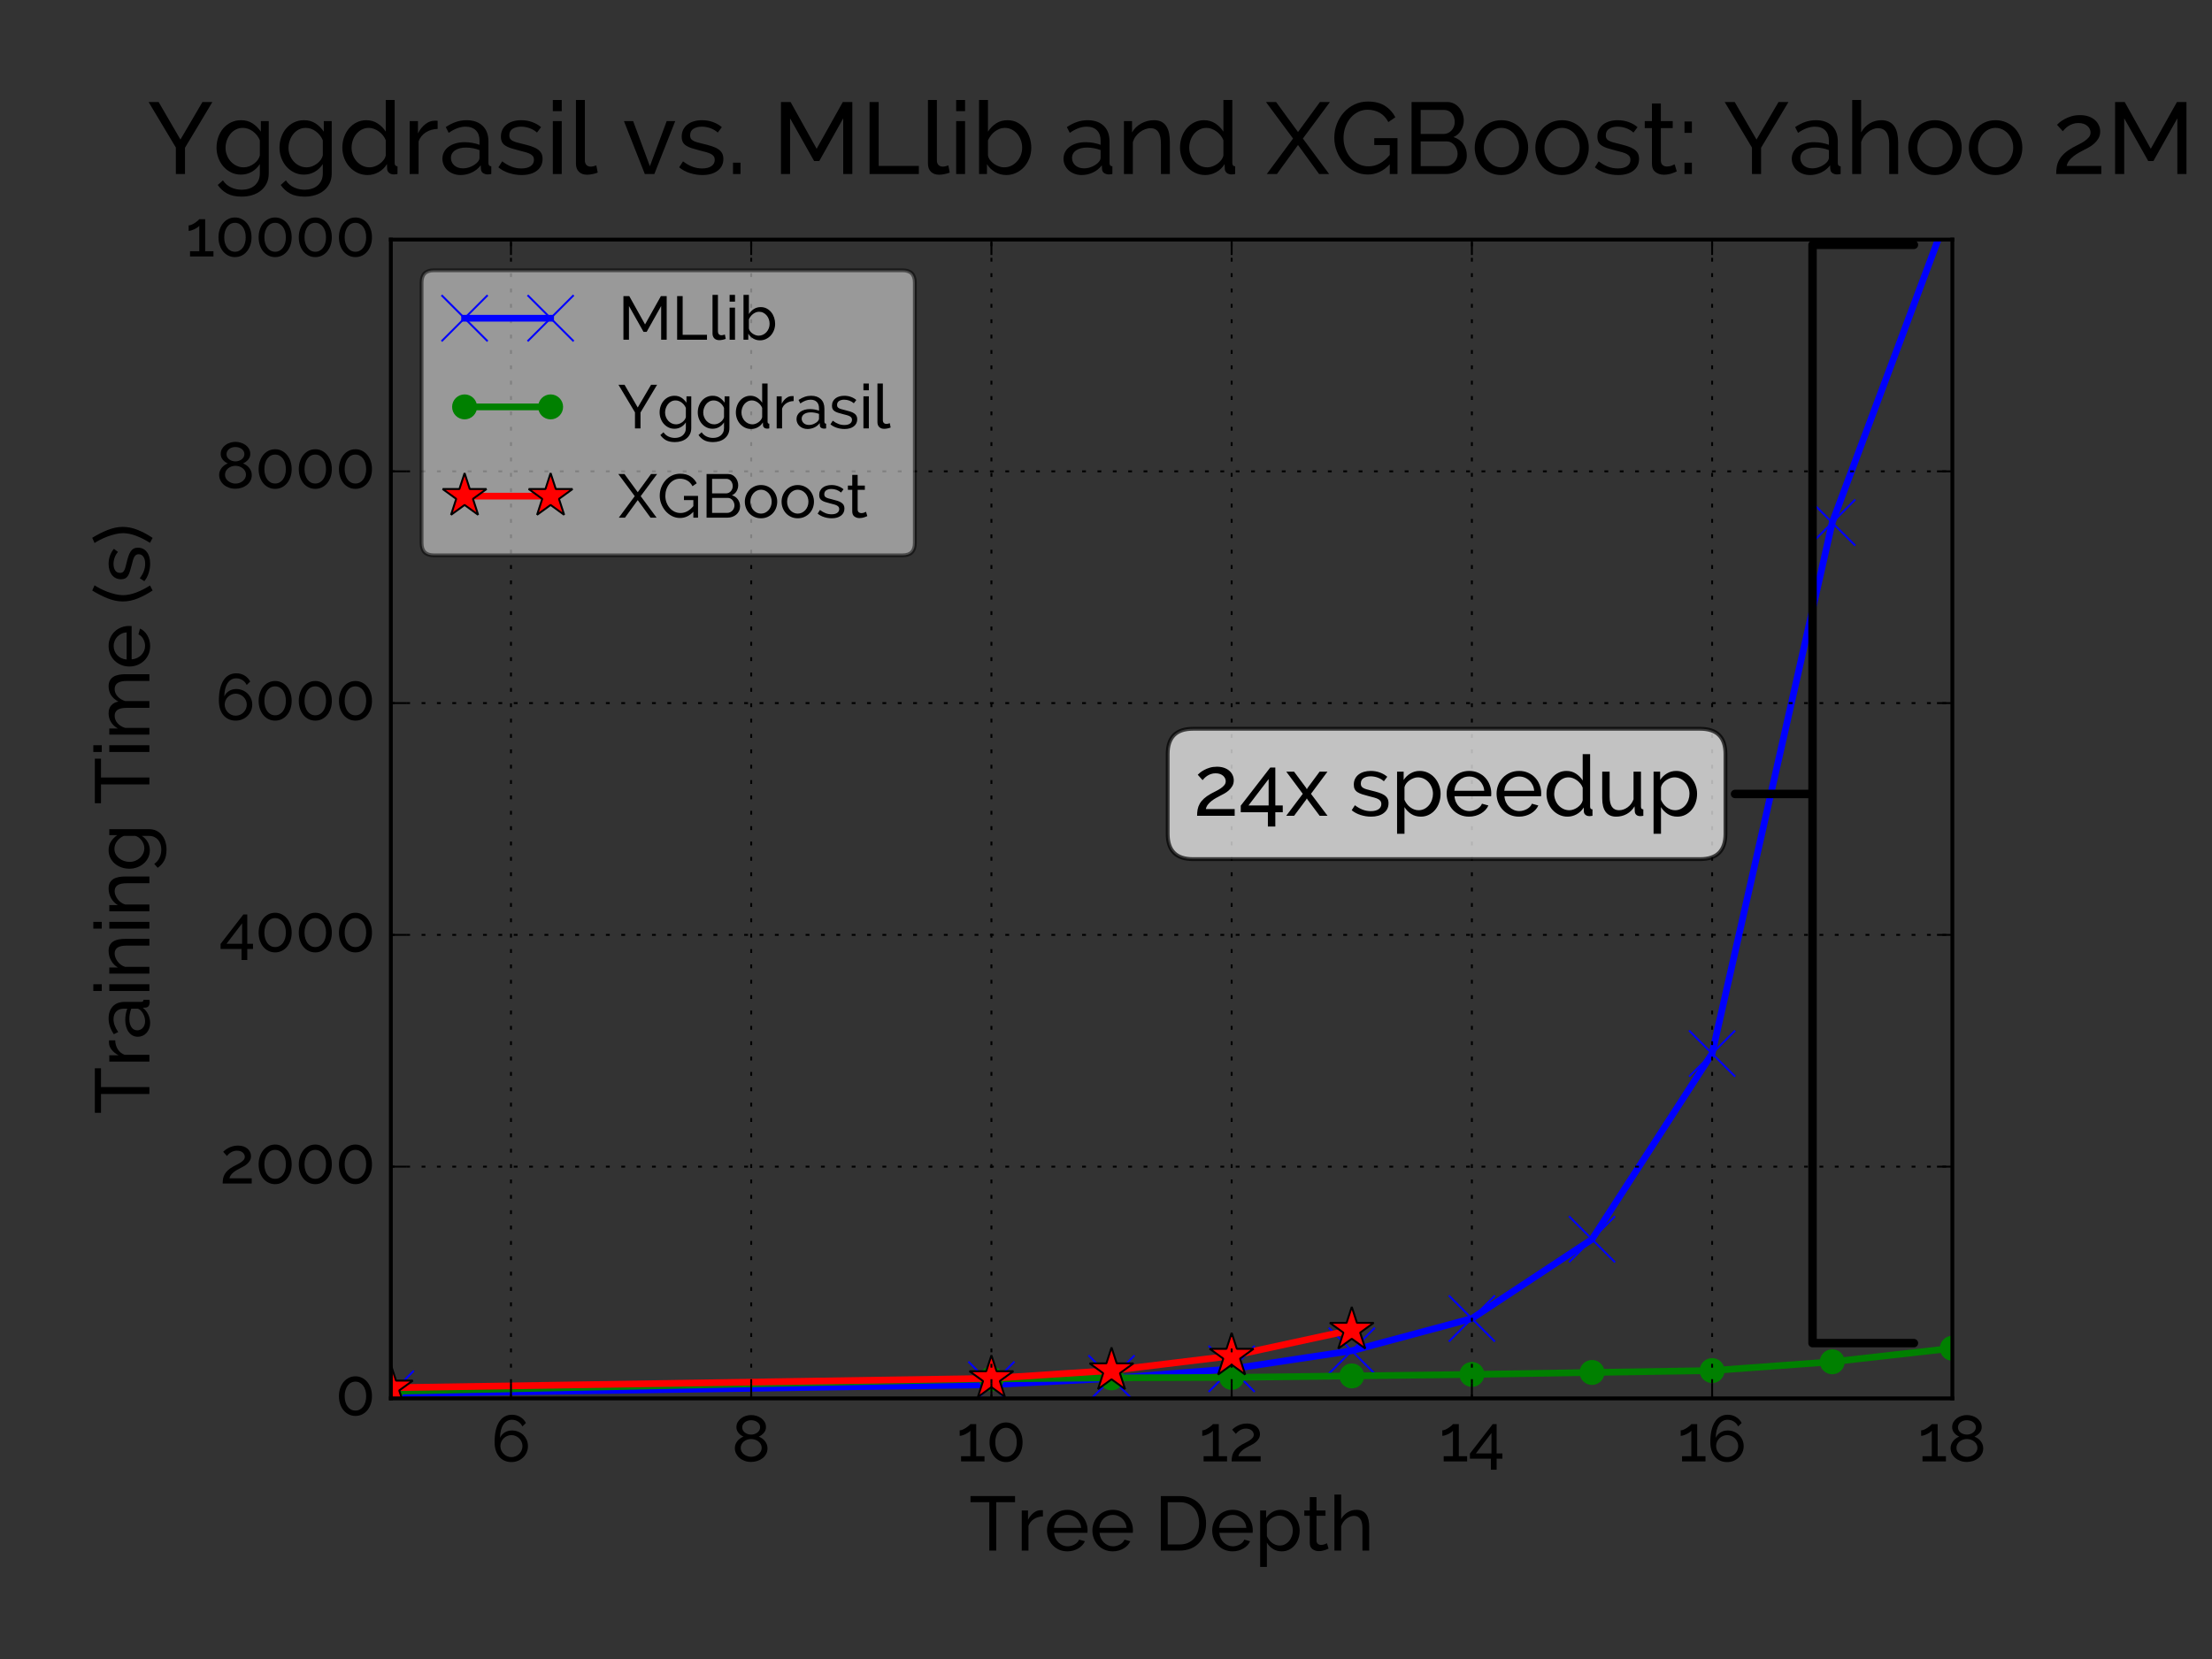 <?xml version="1.0" encoding="utf-8" standalone="no"?>
<!DOCTYPE svg PUBLIC "-//W3C//DTD SVG 1.1//EN"
  "http://www.w3.org/Graphics/SVG/1.1/DTD/svg11.dtd">
<!-- Created with matplotlib (http://matplotlib.org/) -->
<svg height="432pt" version="1.1" viewBox="0 0 576 432" width="576pt" xmlns="http://www.w3.org/2000/svg" xmlns:xlink="http://www.w3.org/1999/xlink">
 <rect x="0" y="0" width="576" height="432" fill="#333333" stroke="none"/>
 <defs>
  <style type="text/css">
*{stroke-linecap:butt;stroke-linejoin:round;stroke-miterlimit:100000;}
  </style>
 </defs>
 <g id="figure_1">
  <g id="patch_1">
   <path d="M 0 432 
L 576 432 
L 576 0 
L 0 0 
L 0 432 
z
" style="fill:none;"/>
  </g>
  <g id="axes_1">
   <g id="patch_2">
    <path d="M 101.779 364.14 
L 508.386 364.14 
L 508.386 62.384 
L 101.779 62.384 
L 101.779 364.14 
z
" style="fill:none;"/>
   </g>
   <g id="line2d_1">
    <path clip-path="url(#p37ffcb2494)" d="M 101.779 362.914 
L 258.166 360.562 
L 289.444 358.928 
L 320.721 356.446 
L 351.999 351.737 
L 383.276 343.344 
L 414.554 322.702 
L 445.831 274.347 
L 477.109 136.079 
L 508.386 52.508 
" style="fill:none;stroke:#0000ff;stroke-linecap:square;stroke-width:1.75;"/>
    <defs>
     <path d="M -6 6 
L 6 -6 
M -6 -6 
L 6 6 
" id="m163b32e5ee" style="stroke:#0000ff;stroke-width:0.5;"/>
    </defs>
    <g clip-path="url(#p37ffcb2494)">
     <use style="fill:#0000ff;stroke:#0000ff;stroke-width:0.5;" x="101.779" xlink:href="#m163b32e5ee" y="362.914"/>
     <use style="fill:#0000ff;stroke:#0000ff;stroke-width:0.5;" x="258.166" xlink:href="#m163b32e5ee" y="360.562"/>
     <use style="fill:#0000ff;stroke:#0000ff;stroke-width:0.5;" x="289.444" xlink:href="#m163b32e5ee" y="358.928"/>
     <use style="fill:#0000ff;stroke:#0000ff;stroke-width:0.5;" x="320.721" xlink:href="#m163b32e5ee" y="356.446"/>
     <use style="fill:#0000ff;stroke:#0000ff;stroke-width:0.5;" x="351.999" xlink:href="#m163b32e5ee" y="351.737"/>
     <use style="fill:#0000ff;stroke:#0000ff;stroke-width:0.5;" x="383.276" xlink:href="#m163b32e5ee" y="343.344"/>
     <use style="fill:#0000ff;stroke:#0000ff;stroke-width:0.5;" x="414.554" xlink:href="#m163b32e5ee" y="322.702"/>
     <use style="fill:#0000ff;stroke:#0000ff;stroke-width:0.5;" x="445.831" xlink:href="#m163b32e5ee" y="274.347"/>
     <use style="fill:#0000ff;stroke:#0000ff;stroke-width:0.5;" x="477.109" xlink:href="#m163b32e5ee" y="136.079"/>
     <use style="fill:#0000ff;stroke:#0000ff;stroke-width:0.5;" x="508.386" xlink:href="#m163b32e5ee" y="52.508"/>
    </g>
   </g>
   <g id="line2d_2">
    <path clip-path="url(#p37ffcb2494)" d="M 101.779 362.282 
L 258.166 359.066 
L 289.444 358.794 
L 320.721 358.667 
L 351.999 358.287 
L 383.276 357.898 
L 414.554 357.382 
L 445.831 356.895 
L 477.109 354.605 
L 508.386 351.087 
" style="fill:none;stroke:#008000;stroke-linecap:square;stroke-width:1.75;"/>
    <defs>
     <path d="M 0 3 
C 0.796 3 1.559 2.684 2.121 2.121 
C 2.684 1.559 3 0.796 3 0 
C 3 -0.796 2.684 -1.559 2.121 -2.121 
C 1.559 -2.684 0.796 -3 0 -3 
C -0.796 -3 -1.559 -2.684 -2.121 -2.121 
C -2.684 -1.559 -3 -0.796 -3 0 
C -3 0.796 -2.684 1.559 -2.121 2.121 
C -1.559 2.684 -0.796 3 0 3 
z
" id="m8b76daf136" style="stroke:#008000;stroke-width:0.5;"/>
    </defs>
    <g clip-path="url(#p37ffcb2494)">
     <use style="fill:#008000;stroke:#008000;stroke-width:0.5;" x="101.779" xlink:href="#m8b76daf136" y="362.282"/>
     <use style="fill:#008000;stroke:#008000;stroke-width:0.5;" x="258.166" xlink:href="#m8b76daf136" y="359.066"/>
     <use style="fill:#008000;stroke:#008000;stroke-width:0.5;" x="289.444" xlink:href="#m8b76daf136" y="358.794"/>
     <use style="fill:#008000;stroke:#008000;stroke-width:0.5;" x="320.721" xlink:href="#m8b76daf136" y="358.667"/>
     <use style="fill:#008000;stroke:#008000;stroke-width:0.5;" x="351.999" xlink:href="#m8b76daf136" y="358.287"/>
     <use style="fill:#008000;stroke:#008000;stroke-width:0.5;" x="383.276" xlink:href="#m8b76daf136" y="357.898"/>
     <use style="fill:#008000;stroke:#008000;stroke-width:0.5;" x="414.554" xlink:href="#m8b76daf136" y="357.382"/>
     <use style="fill:#008000;stroke:#008000;stroke-width:0.5;" x="445.831" xlink:href="#m8b76daf136" y="356.895"/>
     <use style="fill:#008000;stroke:#008000;stroke-width:0.5;" x="477.109" xlink:href="#m8b76daf136" y="354.605"/>
     <use style="fill:#008000;stroke:#008000;stroke-width:0.5;" x="508.386" xlink:href="#m8b76daf136" y="351.087"/>
    </g>
   </g>
   <g id="line2d_3">
    <path clip-path="url(#p37ffcb2494)" d="M 101.779 361.364 
L 258.166 358.916 
L 289.444 356.872 
L 320.721 353.079 
L 351.999 346.317 
" style="fill:none;stroke:#ff0000;stroke-linecap:square;stroke-width:1.75;"/>
    <defs>
     <path d="M 0 -6 
L -1.347 -1.854 
L -5.706 -1.854 
L -2.18 0.708 
L -3.527 4.854 
L -0 2.292 
L 3.527 4.854 
L 2.18 0.708 
L 5.706 -1.854 
L 1.347 -1.854 
z
" id="mcfbc2c2447" style="stroke:#000000;stroke-linejoin:bevel;stroke-width:0.5;"/>
    </defs>
    <g clip-path="url(#p37ffcb2494)">
     <use style="fill:#ff0000;stroke:#000000;stroke-linejoin:bevel;stroke-width:0.5;" x="101.779" xlink:href="#mcfbc2c2447" y="361.364"/>
     <use style="fill:#ff0000;stroke:#000000;stroke-linejoin:bevel;stroke-width:0.5;" x="258.166" xlink:href="#mcfbc2c2447" y="358.916"/>
     <use style="fill:#ff0000;stroke:#000000;stroke-linejoin:bevel;stroke-width:0.5;" x="289.444" xlink:href="#mcfbc2c2447" y="356.872"/>
     <use style="fill:#ff0000;stroke:#000000;stroke-linejoin:bevel;stroke-width:0.5;" x="320.721" xlink:href="#mcfbc2c2447" y="353.079"/>
     <use style="fill:#ff0000;stroke:#000000;stroke-linejoin:bevel;stroke-width:0.5;" x="351.999" xlink:href="#mcfbc2c2447" y="346.317"/>
    </g>
   </g>
   <g id="patch_3">
    <path d="M 101.779 62.384 
L 508.386 62.384 
" style="fill:none;stroke:#000000;stroke-linecap:square;stroke-linejoin:miter;"/>
   </g>
   <g id="patch_4">
    <path d="M 508.386 364.14 
L 508.386 62.384 
" style="fill:none;stroke:#000000;stroke-linecap:square;stroke-linejoin:miter;"/>
   </g>
   <g id="patch_5">
    <path d="M 101.779 364.14 
L 508.386 364.14 
" style="fill:none;stroke:#000000;stroke-linecap:square;stroke-linejoin:miter;"/>
   </g>
   <g id="patch_6">
    <path d="M 101.779 364.14 
L 101.779 62.384 
" style="fill:none;stroke:#000000;stroke-linecap:square;stroke-linejoin:miter;"/>
   </g>
   <g id="matplotlib.axis_1">
    <g id="xtick_1">
     <g id="line2d_4">
      <path clip-path="url(#p37ffcb2494)" d="M 133.056 364.14 
L 133.056 62.384 
" style="fill:none;stroke:#000000;stroke-dasharray:1,3;stroke-dashoffset:0.0;stroke-width:0.5;"/>
     </g>
     <g id="line2d_5">
      <defs>
       <path d="M 0 0 
L 0 -4 
" id="mc67d7d3186" style="stroke:#000000;stroke-width:0.5;"/>
      </defs>
      <g>
       <use style="stroke:#000000;stroke-width:0.5;" x="133.056" xlink:href="#mc67d7d3186" y="364.14"/>
      </g>
     </g>
     <g id="line2d_6">
      <defs>
       <path d="M 0 0 
L 0 4 
" id="m8c2f5b1877" style="stroke:#000000;stroke-width:0.5;"/>
      </defs>
      <g>
       <use style="stroke:#000000;stroke-width:0.5;" x="133.056" xlink:href="#m8c2f5b1877" y="62.384"/>
      </g>
     </g>
     <g id="text_1">
      <!-- 6 -->
      <defs>
       <path d="M 56.297 23.5 
Q 56.297 18.406 54.344 13.953 
Q 52.406 9.5 48.953 6.141 
Q 45.5 2.797 40.891 0.891 
Q 36.297 -1 30.906 -1 
Q 25.203 -1 20.453 1.094 
Q 15.703 3.203 12.297 7.141 
Q 8.906 11.094 7.047 16.75 
Q 5.203 22.406 5.203 29.594 
Q 5.203 40.094 7.094 47.938 
Q 9 55.797 12.5 61.047 
Q 16 66.297 20.891 68.891 
Q 25.797 71.5 31.797 71.5 
Q 38.703 71.5 44.344 68.203 
Q 50 64.906 53.203 58.906 
L 47.797 53.594 
Q 45.594 58.297 41.297 61.047 
Q 37 63.797 31.703 63.797 
Q 27.594 63.797 24.297 61.938 
Q 21 60.094 18.594 56.5 
Q 16.203 52.906 14.891 47.75 
Q 13.594 42.594 13.5 36 
Q 15.703 41.203 20.594 44.297 
Q 25.5 47.406 31.797 47.406 
Q 36.906 47.406 41.406 45.547 
Q 45.906 43.703 49.203 40.453 
Q 52.5 37.203 54.391 32.844 
Q 56.297 28.5 56.297 23.5 
M 31 6.594 
Q 34.406 6.594 37.5 7.938 
Q 40.594 9.297 42.891 11.594 
Q 45.203 13.906 46.547 16.953 
Q 47.906 20 47.906 23.5 
Q 47.906 26.906 46.547 30 
Q 45.203 33.094 42.891 35.344 
Q 40.594 37.594 37.5 38.938 
Q 34.406 40.297 31 40.297 
Q 27.5 40.297 24.453 38.938 
Q 21.406 37.594 19.094 35.344 
Q 16.797 33.094 15.438 30 
Q 14.094 26.906 14.094 23.5 
Q 14.094 20 15.438 16.953 
Q 16.797 13.906 19.094 11.594 
Q 21.406 9.297 24.453 7.938 
Q 27.5 6.594 31 6.594 
" id="Raleway-Medium-36"/>
      </defs>
      <g transform="translate(127.906 380.55)scale(0.17 -0.17)">
       <use xlink:href="#Raleway-Medium-36"/>
      </g>
     </g>
    </g>
    <g id="xtick_2">
     <g id="line2d_7">
      <path clip-path="url(#p37ffcb2494)" d="M 195.611 364.14 
L 195.611 62.384 
" style="fill:none;stroke:#000000;stroke-dasharray:1,3;stroke-dashoffset:0.0;stroke-width:0.5;"/>
     </g>
     <g id="line2d_8">
      <g>
       <use style="stroke:#000000;stroke-width:0.5;" x="195.611" xlink:href="#mc67d7d3186" y="364.14"/>
      </g>
     </g>
     <g id="line2d_9">
      <g>
       <use style="stroke:#000000;stroke-width:0.5;" x="195.611" xlink:href="#m8c2f5b1877" y="62.384"/>
      </g>
     </g>
     <g id="text_2">
      <!-- 8 -->
      <defs>
       <path d="M 54.906 20.094 
Q 54.906 15.297 52.844 11.438 
Q 50.797 7.594 47.344 4.891 
Q 43.906 2.203 39.344 0.703 
Q 34.797 -0.797 29.703 -0.797 
Q 24.406 -0.797 19.844 0.844 
Q 15.297 2.5 12 5.344 
Q 8.703 8.203 6.797 12.094 
Q 4.906 16 4.906 20.5 
Q 4.906 23.797 6.094 26.594 
Q 7.297 29.406 9.141 31.594 
Q 11 33.797 13.391 35.438 
Q 15.797 37.094 18.203 38 
Q 16 38.906 14 40.344 
Q 12 41.797 10.5 43.641 
Q 9 45.5 8.141 47.703 
Q 7.297 49.906 7.297 52.406 
Q 7.297 56.906 9.344 60.344 
Q 11.406 63.797 14.656 66.188 
Q 17.906 68.594 21.906 69.797 
Q 25.906 71 29.906 71 
Q 33.906 71 37.953 69.797 
Q 42 68.594 45.25 66.25 
Q 48.5 63.906 50.547 60.453 
Q 52.594 57 52.594 52.5 
Q 52.594 47.5 49.297 43.703 
Q 46 39.906 41.5 38 
Q 44.203 36.906 46.641 35.203 
Q 49.094 33.5 50.891 31.25 
Q 52.703 29 53.797 26.203 
Q 54.906 23.406 54.906 20.094 
M 46 20.703 
Q 46 23.906 44.547 26.453 
Q 43.094 29 40.797 30.75 
Q 38.5 32.5 35.594 33.391 
Q 32.703 34.297 29.797 34.297 
Q 26.797 34.297 23.938 33.344 
Q 21.094 32.406 18.844 30.594 
Q 16.594 28.797 15.25 26.25 
Q 13.906 23.703 13.906 20.594 
Q 13.906 17.406 15.344 14.906 
Q 16.797 12.406 19.094 10.703 
Q 21.406 9 24.25 8.047 
Q 27.094 7.094 30 7.094 
Q 33 7.094 35.844 8.094 
Q 38.703 9.094 40.953 10.891 
Q 43.203 12.703 44.594 15.203 
Q 46 17.703 46 20.703 
M 16.203 52.094 
Q 16.203 49.406 17.453 47.344 
Q 18.703 45.297 20.703 43.891 
Q 22.703 42.5 25.094 41.797 
Q 27.5 41.094 29.906 41.094 
Q 32.297 41.094 34.688 41.844 
Q 37.094 42.594 39.094 44 
Q 41.094 45.406 42.344 47.5 
Q 43.594 49.594 43.594 52.297 
Q 43.594 54.797 42.438 56.797 
Q 41.297 58.797 39.391 60.188 
Q 37.5 61.594 35 62.344 
Q 32.5 63.094 29.797 63.094 
Q 27.094 63.094 24.641 62.344 
Q 22.203 61.594 20.344 60.141 
Q 18.5 58.703 17.344 56.641 
Q 16.203 54.594 16.203 52.094 
" id="Raleway-Medium-38"/>
      </defs>
      <g transform="translate(190.519 380.55)scale(0.17 -0.17)">
       <use xlink:href="#Raleway-Medium-38"/>
      </g>
     </g>
    </g>
    <g id="xtick_3">
     <g id="line2d_10">
      <path clip-path="url(#p37ffcb2494)" d="M 258.166 364.14 
L 258.166 62.384 
" style="fill:none;stroke:#000000;stroke-dasharray:1,3;stroke-dashoffset:0.0;stroke-width:0.5;"/>
     </g>
     <g id="line2d_11">
      <g>
       <use style="stroke:#000000;stroke-width:0.5;" x="258.166" xlink:href="#mc67d7d3186" y="364.14"/>
      </g>
     </g>
     <g id="line2d_12">
      <g>
       <use style="stroke:#000000;stroke-width:0.5;" x="258.166" xlink:href="#m8c2f5b1877" y="62.384"/>
      </g>
     </g>
     <g id="text_3">
      <!-- 10 -->
      <defs>
       <path d="M 56.094 29.297 
Q 56.094 22.703 54.188 17.141 
Q 52.297 11.594 48.891 7.547 
Q 45.5 3.5 40.844 1.25 
Q 36.203 -1 30.797 -1 
Q 25.297 -1 20.641 1.25 
Q 16 3.5 12.641 7.547 
Q 9.297 11.594 7.391 17.141 
Q 5.5 22.703 5.5 29.297 
Q 5.5 35.906 7.391 41.453 
Q 9.297 47 12.641 51.047 
Q 16 55.094 20.641 57.391 
Q 25.297 59.703 30.797 59.703 
Q 36.203 59.703 40.844 57.391 
Q 45.5 55.094 48.891 51.047 
Q 52.297 47 54.188 41.453 
Q 56.094 35.906 56.094 29.297 
M 47.203 29.297 
Q 47.203 34.203 46 38.297 
Q 44.797 42.406 42.594 45.344 
Q 40.406 48.297 37.406 49.891 
Q 34.406 51.5 30.797 51.5 
Q 27.094 51.5 24.047 49.891 
Q 21 48.297 18.844 45.344 
Q 16.703 42.406 15.5 38.297 
Q 14.297 34.203 14.297 29.297 
Q 14.297 24.297 15.5 20.25 
Q 16.703 16.203 18.844 13.297 
Q 21 10.406 24.047 8.797 
Q 27.094 7.203 30.797 7.203 
Q 34.406 7.203 37.406 8.797 
Q 40.406 10.406 42.594 13.297 
Q 44.797 16.203 46 20.25 
Q 47.203 24.297 47.203 29.297 
" id="Raleway-Medium-30"/>
       <path d="M 42.5 8 
L 42.5 0 
L 6.594 0 
L 6.594 8 
L 20.797 8 
L 20.797 47 
Q 19.906 45.797 18 44.438 
Q 16.094 43.094 13.75 41.938 
Q 11.406 40.797 8.906 40 
Q 6.406 39.203 4.5 39.203 
L 4.5 47.594 
Q 6.703 47.594 9.391 48.844 
Q 12.094 50.094 14.547 51.75 
Q 17 53.406 18.75 54.953 
Q 20.5 56.5 20.797 57.094 
L 29.797 57.094 
L 29.797 8 
z
" id="Raleway-Medium-31"/>
      </defs>
      <g transform="translate(249.139 380.55)scale(0.17 -0.17)">
       <use xlink:href="#Raleway-Medium-31"/>
       <use x="44.7" xlink:href="#Raleway-Medium-30"/>
      </g>
     </g>
    </g>
    <g id="xtick_4">
     <g id="line2d_13">
      <path clip-path="url(#p37ffcb2494)" d="M 320.721 364.14 
L 320.721 62.384 
" style="fill:none;stroke:#000000;stroke-dasharray:1,3;stroke-dashoffset:0.0;stroke-width:0.5;"/>
     </g>
     <g id="line2d_14">
      <g>
       <use style="stroke:#000000;stroke-width:0.5;" x="320.721" xlink:href="#mc67d7d3186" y="364.14"/>
      </g>
     </g>
     <g id="line2d_15">
      <g>
       <use style="stroke:#000000;stroke-width:0.5;" x="320.721" xlink:href="#m8c2f5b1877" y="62.384"/>
      </g>
     </g>
     <g id="text_4">
      <!-- 12 -->
      <defs>
       <path d="M 4.797 0 
Q 4.797 4 5.438 7.5 
Q 6.094 11 7.891 14.203 
Q 9.703 17.406 12.844 20.297 
Q 16 23.203 21.094 26.094 
Q 24.094 27.703 27.188 29.25 
Q 30.297 30.797 32.844 32.547 
Q 35.406 34.297 37.047 36.297 
Q 38.703 38.297 38.703 41 
Q 38.703 42.703 37.891 44.391 
Q 37.094 46.094 35.594 47.391 
Q 34.094 48.703 31.844 49.5 
Q 29.594 50.297 26.703 50.297 
Q 23.703 50.297 21.25 49.438 
Q 18.797 48.594 16.891 47.344 
Q 15 46.094 13.594 44.688 
Q 12.203 43.297 11.297 42.203 
L 5.594 48.594 
Q 6.406 49.5 8.297 51.047 
Q 10.203 52.594 13.094 54.188 
Q 16 55.797 19.797 56.938 
Q 23.594 58.094 28.297 58.094 
Q 32.906 58.094 36.594 56.844 
Q 40.297 55.594 42.844 53.391 
Q 45.406 51.203 46.797 48.25 
Q 48.203 45.297 48.203 42 
Q 48.203 38.094 46.5 35.188 
Q 44.797 32.297 42.344 30.094 
Q 39.906 27.906 37.094 26.344 
Q 34.297 24.797 32.094 23.703 
Q 29.906 22.594 27.156 21.047 
Q 24.406 19.5 21.906 17.547 
Q 19.406 15.594 17.547 13.188 
Q 15.703 10.797 15.203 8 
L 49.297 8 
L 49.297 0 
z
" id="Raleway-Medium-32"/>
      </defs>
      <g transform="translate(312.297 380.55)scale(0.17 -0.17)">
       <use xlink:href="#Raleway-Medium-31"/>
       <use x="44.7" xlink:href="#Raleway-Medium-32"/>
      </g>
     </g>
    </g>
    <g id="xtick_5">
     <g id="line2d_16">
      <path clip-path="url(#p37ffcb2494)" d="M 383.276 364.14 
L 383.276 62.384 
" style="fill:none;stroke:#000000;stroke-dasharray:1,3;stroke-dashoffset:0.0;stroke-width:0.5;"/>
     </g>
     <g id="line2d_17">
      <g>
       <use style="stroke:#000000;stroke-width:0.5;" x="383.276" xlink:href="#mc67d7d3186" y="364.14"/>
      </g>
     </g>
     <g id="line2d_18">
      <g>
       <use style="stroke:#000000;stroke-width:0.5;" x="383.276" xlink:href="#m8c2f5b1877" y="62.384"/>
      </g>
     </g>
     <g id="text_5">
      <!-- 14 -->
      <defs>
       <path d="M 34.203 -12.703 
L 34.203 4.203 
L 2.094 4.203 
L 2.094 12 
L 37 57.094 
L 43 57.094 
L 43 12.203 
L 51.797 12.203 
L 51.797 4.203 
L 43 4.203 
L 43 -12.703 
z
M 11.203 12.203 
L 35.094 12.203 
L 35.094 43.5 
z
" id="Raleway-Medium-34"/>
      </defs>
      <g transform="translate(374.809 380.55)scale(0.17 -0.17)">
       <use xlink:href="#Raleway-Medium-31"/>
       <use x="44.7" xlink:href="#Raleway-Medium-34"/>
      </g>
     </g>
    </g>
    <g id="xtick_6">
     <g id="line2d_19">
      <path clip-path="url(#p37ffcb2494)" d="M 445.831 364.14 
L 445.831 62.384 
" style="fill:none;stroke:#000000;stroke-dasharray:1,3;stroke-dashoffset:0.0;stroke-width:0.5;"/>
     </g>
     <g id="line2d_20">
      <g>
       <use style="stroke:#000000;stroke-width:0.5;" x="445.831" xlink:href="#mc67d7d3186" y="364.14"/>
      </g>
     </g>
     <g id="line2d_21">
      <g>
       <use style="stroke:#000000;stroke-width:0.5;" x="445.831" xlink:href="#m8c2f5b1877" y="62.384"/>
      </g>
     </g>
     <g id="text_6">
      <!-- 16 -->
      <g transform="translate(436.881 380.55)scale(0.17 -0.17)">
       <use xlink:href="#Raleway-Medium-31"/>
       <use x="44.7" xlink:href="#Raleway-Medium-36"/>
      </g>
     </g>
    </g>
    <g id="xtick_7">
     <g id="line2d_22">
      <path clip-path="url(#p37ffcb2494)" d="M 508.386 364.14 
L 508.386 62.384 
" style="fill:none;stroke:#000000;stroke-dasharray:1,3;stroke-dashoffset:0.0;stroke-width:0.5;"/>
     </g>
     <g id="line2d_23">
      <g>
       <use style="stroke:#000000;stroke-width:0.5;" x="508.386" xlink:href="#mc67d7d3186" y="364.14"/>
      </g>
     </g>
     <g id="line2d_24">
      <g>
       <use style="stroke:#000000;stroke-width:0.5;" x="508.386" xlink:href="#m8c2f5b1877" y="62.384"/>
      </g>
     </g>
     <g id="text_7">
      <!-- 18 -->
      <g transform="translate(499.494 380.55)scale(0.17 -0.17)">
       <use xlink:href="#Raleway-Medium-31"/>
       <use x="44.7" xlink:href="#Raleway-Medium-38"/>
      </g>
     </g>
    </g>
    <g id="text_8">
     <!-- Tree Depth -->
     <defs>
      <path d="M 59.797 63 
L 35.297 63 
L 35.297 0 
L 26.297 0 
L 26.297 63 
L 1.797 63 
L 1.797 71 
L 59.797 71 
z
" id="Raleway-Medium-54"/>
      <path d="M 8.5 0 
L 8.5 71 
L 33.094 71 
Q 41.594 71 48.047 68.203 
Q 54.5 65.406 58.797 60.594 
Q 63.094 55.797 65.25 49.344 
Q 67.406 42.906 67.406 35.594 
Q 67.406 27.5 65 20.953 
Q 62.594 14.406 58.094 9.75 
Q 53.594 5.094 47.25 2.547 
Q 40.906 0 33.094 0 
z
M 58.297 35.594 
Q 58.297 41.594 56.641 46.641 
Q 55 51.703 51.75 55.297 
Q 48.5 58.906 43.797 60.953 
Q 39.094 63 33.094 63 
L 17.5 63 
L 17.5 8 
L 33.094 8 
Q 39.203 8 43.953 10.094 
Q 48.703 12.203 51.844 15.891 
Q 55 19.594 56.641 24.641 
Q 58.297 29.703 58.297 35.594 
" id="Raleway-Medium-44"/>
      <path id="Raleway-Medium-20"/>
      <path d="M 52.203 0 
L 43.406 0 
L 43.406 29.203 
Q 43.406 37.297 40.594 41.25 
Q 37.797 45.203 32.406 45.203 
Q 29.797 45.203 27.188 44.141 
Q 24.594 43.094 22.344 41.297 
Q 20.094 39.5 18.344 37 
Q 16.594 34.5 15.703 31.5 
L 15.703 0 
L 6.906 0 
L 6.906 73 
L 15.703 73 
L 15.703 41 
Q 18.797 46.703 24.094 49.891 
Q 29.406 53.094 35.703 53.094 
Q 40.297 53.094 43.5 51.391 
Q 46.703 49.703 48.594 46.797 
Q 50.5 43.906 51.344 39.844 
Q 52.203 35.797 52.203 31.203 
z
" id="Raleway-Medium-68"/>
      <path d="M 30.203 -1 
Q 24.297 -1 19.391 1.141 
Q 14.5 3.297 11 7 
Q 7.5 10.703 5.547 15.641 
Q 3.594 20.594 3.594 26.094 
Q 3.594 31.594 5.547 36.5 
Q 7.5 41.406 11.047 45.094 
Q 14.594 48.797 19.5 50.938 
Q 24.406 53.094 30.297 53.094 
Q 36.203 53.094 41.047 50.891 
Q 45.906 48.703 49.297 45.047 
Q 52.703 41.406 54.547 36.547 
Q 56.406 31.703 56.406 26.5 
Q 56.406 25.406 56.344 24.5 
Q 56.297 23.594 56.203 23.094 
L 12.906 23.094 
Q 13.203 19.203 14.703 16 
Q 16.203 12.797 18.594 10.5 
Q 21 8.203 24.047 6.891 
Q 27.094 5.594 30.5 5.594 
Q 32.906 5.594 35.203 6.25 
Q 37.5 6.906 39.5 8 
Q 41.5 9.094 43.047 10.688 
Q 44.594 12.297 45.406 14.297 
L 53 12.203 
Q 51.703 9.297 49.453 6.891 
Q 47.203 4.5 44.25 2.75 
Q 41.297 1 37.688 0 
Q 34.094 -1 30.203 -1 
M 48.094 29.594 
Q 47.797 33.297 46.25 36.438 
Q 44.703 39.594 42.344 41.797 
Q 40 44 36.891 45.25 
Q 33.797 46.5 30.297 46.5 
Q 26.797 46.5 23.688 45.25 
Q 20.594 44 18.25 41.75 
Q 15.906 39.5 14.453 36.391 
Q 13 33.297 12.703 29.594 
z
" id="Raleway-Medium-65"/>
      <path d="M 34 2.594 
Q 33.203 2.203 31.891 1.641 
Q 30.594 1.094 28.938 0.547 
Q 27.297 0 25.344 -0.344 
Q 23.406 -0.703 21.297 -0.703 
Q 16.5 -0.703 13 1.938 
Q 9.5 4.594 9.5 10.203 
L 9.5 45.297 
L 2.406 45.297 
L 2.406 52.203 
L 9.5 52.203 
L 9.5 69.594 
L 18.297 69.594 
L 18.297 52.203 
L 30 52.203 
L 30 45.297 
L 18.297 45.297 
L 18.297 12.906 
Q 18.5 10 20.203 8.703 
Q 21.906 7.406 24.203 7.406 
Q 26.797 7.406 28.938 8.25 
Q 31.094 9.094 31.906 9.594 
z
" id="Raleway-Medium-74"/>
      <path d="M 34.5 44.5 
Q 27.906 44.297 22.844 41.094 
Q 17.797 37.906 15.703 32.203 
L 15.703 0 
L 6.906 0 
L 6.906 52.203 
L 15.094 52.203 
L 15.094 40.094 
Q 17.797 45.5 22.188 49.047 
Q 26.594 52.594 31.594 52.594 
Q 32.594 52.594 33.297 52.594 
Q 34 52.594 34.5 52.5 
z
" id="Raleway-Medium-72"/>
      <path d="M 35 -1 
Q 28.5 -1 23.547 2.203 
Q 18.594 5.406 15.703 10.297 
L 15.703 -21.297 
L 6.906 -21.297 
L 6.906 52.203 
L 14.703 52.203 
L 14.703 42.406 
Q 17.797 47.203 22.75 50.141 
Q 27.703 53.094 33.703 53.094 
Q 39.094 53.094 43.594 50.891 
Q 48.094 48.703 51.391 44.953 
Q 54.703 41.203 56.547 36.297 
Q 58.406 31.406 58.406 26.094 
Q 58.406 20.5 56.703 15.547 
Q 55 10.594 51.891 6.938 
Q 48.797 3.297 44.5 1.141 
Q 40.203 -1 35 -1 
M 32.297 6.594 
Q 36.203 6.594 39.344 8.25 
Q 42.5 9.906 44.75 12.656 
Q 47 15.406 48.203 18.906 
Q 49.406 22.406 49.406 26.094 
Q 49.406 30 48 33.547 
Q 46.594 37.094 44.188 39.75 
Q 41.797 42.406 38.547 43.953 
Q 35.297 45.5 31.5 45.5 
Q 29.094 45.5 26.547 44.547 
Q 24 43.594 21.75 42.047 
Q 19.5 40.5 17.844 38.344 
Q 16.203 36.203 15.703 33.797 
L 15.703 18.906 
Q 16.797 16.297 18.5 14.047 
Q 20.203 11.797 22.391 10.141 
Q 24.594 8.5 27.094 7.547 
Q 29.594 6.594 32.297 6.594 
" id="Raleway-Medium-70"/>
     </defs>
     <g transform="translate(252.356 403.77)scale(0.2 -0.2)">
      <use xlink:href="#Raleway-Medium-54"/>
      <use x="61.6" xlink:href="#Raleway-Medium-72"/>
      <use x="97.8" xlink:href="#Raleway-Medium-65"/>
      <use x="156.9" xlink:href="#Raleway-Medium-65"/>
      <use x="216" xlink:href="#Raleway-Medium-20"/>
      <use x="241.1" xlink:href="#Raleway-Medium-44"/>
      <use x="312.9" xlink:href="#Raleway-Medium-65"/>
      <use x="372" xlink:href="#Raleway-Medium-70"/>
      <use x="434" xlink:href="#Raleway-Medium-74"/>
      <use x="468.7" xlink:href="#Raleway-Medium-68"/>
     </g>
    </g>
   </g>
   <g id="matplotlib.axis_2">
    <g id="ytick_1">
     <g id="line2d_25">
      <path clip-path="url(#p37ffcb2494)" d="M 101.779 364.14 
L 508.386 364.14 
" style="fill:none;stroke:#000000;stroke-dasharray:1,3;stroke-dashoffset:0.0;stroke-width:0.5;"/>
     </g>
     <g id="line2d_26">
      <defs>
       <path d="M 0 0 
L 4 0 
" id="m4190b7dabf" style="stroke:#000000;stroke-width:0.5;"/>
      </defs>
      <g>
       <use style="stroke:#000000;stroke-width:0.5;" x="101.779" xlink:href="#m4190b7dabf" y="364.14"/>
      </g>
     </g>
     <g id="line2d_27">
      <defs>
       <path d="M 0 0 
L -4 0 
" id="me8d7e91d3f" style="stroke:#000000;stroke-width:0.5;"/>
      </defs>
      <g>
       <use style="stroke:#000000;stroke-width:0.5;" x="508.386" xlink:href="#me8d7e91d3f" y="364.14"/>
      </g>
     </g>
     <g id="text_9">
      <!-- 0 -->
      <g transform="translate(87.324 368.535)scale(0.17 -0.17)">
       <use xlink:href="#Raleway-Medium-30"/>
      </g>
     </g>
    </g>
    <g id="ytick_2">
     <g id="line2d_28">
      <path clip-path="url(#p37ffcb2494)" d="M 101.779 303.789 
L 508.386 303.789 
" style="fill:none;stroke:#000000;stroke-dasharray:1,3;stroke-dashoffset:0.0;stroke-width:0.5;"/>
     </g>
     <g id="line2d_29">
      <g>
       <use style="stroke:#000000;stroke-width:0.5;" x="101.779" xlink:href="#m4190b7dabf" y="303.789"/>
      </g>
     </g>
     <g id="line2d_30">
      <g>
       <use style="stroke:#000000;stroke-width:0.5;" x="508.386" xlink:href="#me8d7e91d3f" y="303.789"/>
      </g>
     </g>
     <g id="text_10">
      <!-- 2000 -->
      <g transform="translate(57.165 308.184)scale(0.17 -0.17)">
       <use xlink:href="#Raleway-Medium-32"/>
       <use x="54.4" xlink:href="#Raleway-Medium-30"/>
       <use x="115.9" xlink:href="#Raleway-Medium-30"/>
       <use x="177.4" xlink:href="#Raleway-Medium-30"/>
      </g>
     </g>
    </g>
    <g id="ytick_3">
     <g id="line2d_31">
      <path clip-path="url(#p37ffcb2494)" d="M 101.779 243.438 
L 508.386 243.438 
" style="fill:none;stroke:#000000;stroke-dasharray:1,3;stroke-dashoffset:0.0;stroke-width:0.5;"/>
     </g>
     <g id="line2d_32">
      <g>
       <use style="stroke:#000000;stroke-width:0.5;" x="101.779" xlink:href="#m4190b7dabf" y="243.438"/>
      </g>
     </g>
     <g id="line2d_33">
      <g>
       <use style="stroke:#000000;stroke-width:0.5;" x="508.386" xlink:href="#me8d7e91d3f" y="243.438"/>
      </g>
     </g>
     <g id="text_11">
      <!-- 4000 -->
      <g transform="translate(57.08 247.832)scale(0.17 -0.17)">
       <use xlink:href="#Raleway-Medium-34"/>
       <use x="54.9" xlink:href="#Raleway-Medium-30"/>
       <use x="116.4" xlink:href="#Raleway-Medium-30"/>
       <use x="177.9" xlink:href="#Raleway-Medium-30"/>
      </g>
     </g>
    </g>
    <g id="ytick_4">
     <g id="line2d_34">
      <path clip-path="url(#p37ffcb2494)" d="M 101.779 183.086 
L 508.386 183.086 
" style="fill:none;stroke:#000000;stroke-dasharray:1,3;stroke-dashoffset:0.0;stroke-width:0.5;"/>
     </g>
     <g id="line2d_35">
      <g>
       <use style="stroke:#000000;stroke-width:0.5;" x="101.779" xlink:href="#m4190b7dabf" y="183.086"/>
      </g>
     </g>
     <g id="line2d_36">
      <g>
       <use style="stroke:#000000;stroke-width:0.5;" x="508.386" xlink:href="#me8d7e91d3f" y="183.086"/>
      </g>
     </g>
     <g id="text_12">
      <!-- 6000 -->
      <g transform="translate(56.113 187.481)scale(0.17 -0.17)">
       <use xlink:href="#Raleway-Medium-36"/>
       <use x="60.6" xlink:href="#Raleway-Medium-30"/>
       <use x="122.1" xlink:href="#Raleway-Medium-30"/>
       <use x="183.6" xlink:href="#Raleway-Medium-30"/>
      </g>
     </g>
    </g>
    <g id="ytick_5">
     <g id="line2d_37">
      <path clip-path="url(#p37ffcb2494)" d="M 101.779 122.735 
L 508.386 122.735 
" style="fill:none;stroke:#000000;stroke-dasharray:1,3;stroke-dashoffset:0.0;stroke-width:0.5;"/>
     </g>
     <g id="line2d_38">
      <g>
       <use style="stroke:#000000;stroke-width:0.5;" x="101.779" xlink:href="#m4190b7dabf" y="122.735"/>
      </g>
     </g>
     <g id="line2d_39">
      <g>
       <use style="stroke:#000000;stroke-width:0.5;" x="508.386" xlink:href="#me8d7e91d3f" y="122.735"/>
      </g>
     </g>
     <g id="text_13">
      <!-- 8000 -->
      <g transform="translate(56.23 127.13)scale(0.17 -0.17)">
       <use xlink:href="#Raleway-Medium-38"/>
       <use x="59.9" xlink:href="#Raleway-Medium-30"/>
       <use x="121.4" xlink:href="#Raleway-Medium-30"/>
       <use x="182.9" xlink:href="#Raleway-Medium-30"/>
      </g>
     </g>
    </g>
    <g id="ytick_6">
     <g id="line2d_40">
      <path clip-path="url(#p37ffcb2494)" d="M 101.779 62.384 
L 508.386 62.384 
" style="fill:none;stroke:#000000;stroke-dasharray:1,3;stroke-dashoffset:0.0;stroke-width:0.5;"/>
     </g>
     <g id="line2d_41">
      <g>
       <use style="stroke:#000000;stroke-width:0.5;" x="101.779" xlink:href="#m4190b7dabf" y="62.384"/>
      </g>
     </g>
     <g id="line2d_42">
      <g>
       <use style="stroke:#000000;stroke-width:0.5;" x="508.386" xlink:href="#me8d7e91d3f" y="62.384"/>
      </g>
     </g>
     <g id="text_14">
      <!-- 10000 -->
      <g transform="translate(48.359 66.779)scale(0.17 -0.17)">
       <use xlink:href="#Raleway-Medium-31"/>
       <use x="44.7" xlink:href="#Raleway-Medium-30"/>
       <use x="106.2" xlink:href="#Raleway-Medium-30"/>
       <use x="167.7" xlink:href="#Raleway-Medium-30"/>
       <use x="229.2" xlink:href="#Raleway-Medium-30"/>
      </g>
     </g>
    </g>
    <g id="text_15">
     <!-- Training Time (s) -->
     <defs>
      <path d="M 52.203 0 
L 43.406 0 
L 43.406 29.203 
Q 43.406 37.594 40.844 41.391 
Q 38.297 45.203 33.094 45.203 
Q 30.406 45.203 27.703 44.141 
Q 25 43.094 22.594 41.297 
Q 20.203 39.5 18.391 37 
Q 16.594 34.5 15.703 31.5 
L 15.703 0 
L 6.906 0 
L 6.906 52.203 
L 14.906 52.203 
L 14.906 41 
Q 18 46.5 23.844 49.797 
Q 29.703 53.094 36.594 53.094 
Q 41.094 53.094 44.094 51.438 
Q 47.094 49.797 48.891 46.844 
Q 50.703 43.906 51.453 39.906 
Q 52.203 35.906 52.203 31.203 
z
" id="Raleway-Medium-6e"/>
      <path d="M 85.594 0 
L 76.797 0 
L 76.797 29.203 
Q 76.797 37.406 74.141 41.297 
Q 71.5 45.203 66.297 45.203 
Q 60.906 45.203 56.656 41.344 
Q 52.406 37.5 50.594 31.406 
L 50.594 0 
L 41.797 0 
L 41.797 29.203 
Q 41.797 37.594 39.188 41.391 
Q 36.594 45.203 31.406 45.203 
Q 26.094 45.203 21.797 41.453 
Q 17.5 37.703 15.703 31.5 
L 15.703 0 
L 6.906 0 
L 6.906 52.203 
L 14.906 52.203 
L 14.906 41 
Q 18.094 46.797 23.188 49.938 
Q 28.297 53.094 34.703 53.094 
Q 41.297 53.094 45.141 49.547 
Q 49 46 49.906 40.406 
Q 56.906 53.094 69.797 53.094 
Q 74.297 53.094 77.344 51.438 
Q 80.406 49.797 82.203 46.844 
Q 84 43.906 84.797 39.906 
Q 85.594 35.906 85.594 31.203 
z
" id="Raleway-Medium-6d"/>
      <path d="M 6.906 0 
L 6.906 52.203 
L 15.703 52.203 
L 15.703 0 
z
M 6.906 62 
L 6.906 73 
L 15.703 73 
L 15.703 62 
z
" id="Raleway-Medium-69"/>
      <path d="M 23.906 34.594 
Q 23.906 24.906 19.906 15.047 
Q 15.906 5.203 9.594 -4.203 
L 3.094 -0.797 
Q 8.906 8.297 12.297 17.344 
Q 15.703 26.406 15.703 34.297 
Q 15.703 39.203 14.391 44.547 
Q 13.094 49.906 11.188 54.906 
Q 9.297 59.906 7.047 64.203 
Q 4.797 68.5 2.906 71.406 
L 9.703 74.406 
Q 12.703 69.406 15.25 64.5 
Q 17.797 59.594 19.75 54.641 
Q 21.703 49.703 22.797 44.703 
Q 23.906 39.703 23.906 34.594 
" id="Raleway-Medium-29"/>
      <path d="M 4.094 34.594 
Q 4.094 39.703 5.188 44.703 
Q 6.297 49.703 8.25 54.641 
Q 10.203 59.594 12.75 64.5 
Q 15.297 69.406 18.297 74.406 
L 25.094 71.406 
Q 23.203 68.5 20.953 64.203 
Q 18.703 59.906 16.797 54.906 
Q 14.906 49.906 13.594 44.547 
Q 12.297 39.203 12.297 34.297 
Q 12.297 26.406 15.688 17.344 
Q 19.094 8.297 24.906 -0.797 
L 18.406 -4.203 
Q 12.094 5.203 8.094 15.047 
Q 4.094 24.906 4.094 34.594 
" id="Raleway-Medium-28"/>
      <path d="M 27.797 -0.594 
Q 22.5 -0.594 18.047 1.594 
Q 13.594 3.797 10.391 7.5 
Q 7.203 11.203 5.453 16 
Q 3.703 20.797 3.703 26 
Q 3.703 31.5 5.453 36.453 
Q 7.203 41.406 10.391 45.094 
Q 13.594 48.797 18.047 50.938 
Q 22.5 53.094 27.906 53.094 
Q 34.5 53.094 39.297 49.891 
Q 44.094 46.703 47.406 41.797 
L 47.406 52.203 
L 55.203 52.203 
L 55.203 0.594 
Q 55.203 -5 53.094 -9.25 
Q 51 -13.5 47.391 -16.391 
Q 43.797 -19.297 38.938 -20.797 
Q 34.094 -22.297 28.594 -22.297 
Q 19.703 -22.297 14.141 -19.25 
Q 8.594 -16.203 4.906 -10.797 
L 10 -6.297 
Q 13.094 -10.906 18 -13.203 
Q 22.906 -15.5 28.594 -15.5 
Q 32.203 -15.5 35.453 -14.5 
Q 38.703 -13.5 41.094 -11.5 
Q 43.5 -9.5 44.953 -6.5 
Q 46.406 -3.5 46.406 0.594 
L 46.406 9.797 
Q 44.906 7.406 42.844 5.453 
Q 40.797 3.5 38.391 2.141 
Q 36 0.797 33.297 0.094 
Q 30.594 -0.594 27.797 -0.594 
M 30.5 6.594 
Q 33.297 6.594 35.891 7.594 
Q 38.5 8.594 40.703 10.25 
Q 42.906 11.906 44.406 14 
Q 45.906 16.094 46.406 18.297 
L 46.406 33.297 
Q 45.297 36 43.547 38.203 
Q 41.797 40.406 39.594 42.047 
Q 37.406 43.703 34.844 44.594 
Q 32.297 45.5 29.703 45.5 
Q 25.703 45.5 22.547 43.797 
Q 19.406 42.094 17.203 39.297 
Q 15 36.5 13.797 32.953 
Q 12.594 29.406 12.594 25.797 
Q 12.594 21.906 14 18.406 
Q 15.406 14.906 17.797 12.297 
Q 20.203 9.703 23.453 8.141 
Q 26.703 6.594 30.5 6.594 
" id="Raleway-Medium-67"/>
      <path d="M 21 -1 
Q 17.094 -1 13.797 0.25 
Q 10.5 1.5 8.094 3.641 
Q 5.703 5.797 4.344 8.75 
Q 3 11.703 3 15 
Q 3 18.703 4.594 21.75 
Q 6.203 24.797 9.141 26.938 
Q 12.094 29.094 16.141 30.25 
Q 20.203 31.406 25 31.406 
Q 28.797 31.406 32.688 30.703 
Q 36.594 30 39.594 28.797 
L 39.594 33 
Q 39.594 39.406 36 43.047 
Q 32.406 46.703 25.797 46.703 
Q 17.906 46.703 9.203 40.594 
L 6.297 46.297 
Q 11.406 49.703 16.406 51.391 
Q 21.406 53.094 26.797 53.094 
Q 36.797 53.094 42.594 47.594 
Q 48.406 42.094 48.406 32.094 
L 48.406 10.797 
Q 48.406 7.703 51.203 7.594 
L 51.203 0 
Q 50.203 -0.203 49.297 -0.297 
Q 48.406 -0.406 47.594 -0.406 
Q 45.406 -0.406 43.297 0.797 
Q 41.203 2 41 4.906 
L 40.797 8.594 
Q 39 6.203 36.703 4.391 
Q 34.406 2.594 31.797 1.391 
Q 29.203 0.203 26.453 -0.391 
Q 23.703 -1 21 -1 
M 23.203 5.594 
Q 27.406 5.594 31.406 7.391 
Q 35.406 9.203 37.703 11.797 
Q 39.594 14 39.594 15.906 
L 39.594 23.594 
Q 36.5 24.797 33.047 25.438 
Q 29.594 26.094 26.406 26.094 
Q 19.594 26.094 15.5 23.344 
Q 11.406 20.594 11.406 15.797 
Q 11.406 13.797 12.203 11.938 
Q 13 10.094 14.5 8.688 
Q 16 7.297 18.203 6.438 
Q 20.406 5.594 23.203 5.594 
" id="Raleway-Medium-61"/>
      <path d="M 25.406 -1 
Q 19.094 -1 13 0.953 
Q 6.906 2.906 2.5 6.594 
L 6.297 12.5 
Q 10.906 9 15.5 7.25 
Q 20.094 5.5 25.203 5.5 
Q 30.906 5.5 34.25 7.75 
Q 37.594 10 37.594 14.094 
Q 37.594 16 36.688 17.344 
Q 35.797 18.703 34 19.703 
Q 32.203 20.703 29.391 21.5 
Q 26.594 22.297 22.906 23.203 
Q 18.203 24.406 14.797 25.5 
Q 11.406 26.594 9.203 28.094 
Q 7 29.594 6 31.688 
Q 5 33.797 5 36.906 
Q 5 40.797 6.547 43.844 
Q 8.094 46.906 10.797 48.953 
Q 13.5 51 17.141 52.047 
Q 20.797 53.094 25 53.094 
Q 30.906 53.094 36 51.188 
Q 41.094 49.297 44.594 46.203 
L 40.594 40.906 
Q 37.297 43.797 33.188 45.25 
Q 29.094 46.703 24.797 46.703 
Q 20 46.703 16.641 44.641 
Q 13.297 42.594 13.297 38.094 
Q 13.297 36.297 13.938 35.094 
Q 14.594 33.906 16.094 33 
Q 17.594 32.094 19.938 31.391 
Q 22.297 30.703 25.594 29.906 
Q 30.797 28.703 34.641 27.453 
Q 38.5 26.203 41.047 24.5 
Q 43.594 22.797 44.844 20.5 
Q 46.094 18.203 46.094 14.906 
Q 46.094 7.594 40.5 3.297 
Q 34.906 -1 25.406 -1 
" id="Raleway-Medium-73"/>
     </defs>
     <g transform="translate(38.9 290.132)rotate(-90.0)scale(0.2 -0.2)">
      <use xlink:href="#Raleway-Medium-54"/>
      <use x="61.6" xlink:href="#Raleway-Medium-72"/>
      <use x="97.8" xlink:href="#Raleway-Medium-61"/>
      <use x="153.5" xlink:href="#Raleway-Medium-69"/>
      <use x="176.1" xlink:href="#Raleway-Medium-6e"/>
      <use x="234.7" xlink:href="#Raleway-Medium-69"/>
      <use x="257.3" xlink:href="#Raleway-Medium-6e"/>
      <use x="315.9" xlink:href="#Raleway-Medium-67"/>
      <use x="378" xlink:href="#Raleway-Medium-20"/>
      <use x="403.069" xlink:href="#Raleway-Medium-54"/>
      <use x="464.669" xlink:href="#Raleway-Medium-69"/>
      <use x="487.269" xlink:href="#Raleway-Medium-6d"/>
      <use x="579.269" xlink:href="#Raleway-Medium-65"/>
      <use x="638.369" xlink:href="#Raleway-Medium-20"/>
      <use x="663.469" xlink:href="#Raleway-Medium-28"/>
      <use x="691.469" xlink:href="#Raleway-Medium-73"/>
      <use x="740.769" xlink:href="#Raleway-Medium-29"/>
     </g>
    </g>
   </g>
   <g id="patch_7">
    <path d="M 451.8 206.744 
Q 461.89 206.744 471.98 206.744 
M 498.38 349.744 
L 471.98 349.744 
L 471.98 63.744 
L 498.38 63.744 
" style="fill:none;stroke:#000000;stroke-linecap:round;stroke-width:2.2;"/>
   </g>
   <g id="text_16">
    <g id="patch_8">
     <path d="M 310.662 223.717 
L 442.703 223.717 
Q 449.303 223.717 449.303 217.117 
L 449.303 196.371 
Q 449.303 189.771 442.703 189.771 
L 310.662 189.771 
Q 304.062 189.771 304.062 196.371 
L 304.062 217.117 
Q 304.062 223.717 310.662 223.717 
z
" style="fill:#ffffff;opacity:0.7;stroke:#000000;stroke-linejoin:miter;"/>
    </g>
    <!-- 24x speedup -->
    <defs>
     <path d="M 28.5 -1 
Q 23.094 -1 18.5 1.203 
Q 13.906 3.406 10.594 7.094 
Q 7.297 10.797 5.438 15.688 
Q 3.594 20.594 3.594 26 
Q 3.594 31.5 5.344 36.453 
Q 7.094 41.406 10.25 45.094 
Q 13.406 48.797 17.75 50.938 
Q 22.094 53.094 27.297 53.094 
Q 33.594 53.094 38.547 49.797 
Q 43.5 46.5 46.406 41.797 
L 46.406 73 
L 55.203 73 
L 55.203 10.797 
Q 55.203 7.703 58 7.594 
L 58 0 
Q 56.906 -0.203 56.047 -0.297 
Q 55.203 -0.406 54.5 -0.406 
Q 51.5 -0.406 49.703 1.141 
Q 47.906 2.703 47.797 4.906 
L 47.594 9.797 
Q 44.5 4.703 39.344 1.844 
Q 34.203 -1 28.5 -1 
M 30.594 6.594 
Q 33 6.594 35.547 7.5 
Q 38.094 8.406 40.344 10 
Q 42.594 11.594 44.25 13.75 
Q 45.906 15.906 46.406 18.297 
L 46.406 33.297 
Q 45.5 35.797 43.703 38.047 
Q 41.906 40.297 39.656 41.938 
Q 37.406 43.594 34.844 44.547 
Q 32.297 45.5 29.797 45.5 
Q 25.906 45.5 22.75 43.844 
Q 19.594 42.203 17.344 39.453 
Q 15.094 36.703 13.891 33.141 
Q 12.703 29.594 12.703 25.906 
Q 12.703 22 14.094 18.453 
Q 15.5 14.906 17.891 12.297 
Q 20.297 9.703 23.547 8.141 
Q 26.797 6.594 30.594 6.594 
" id="Raleway-Medium-64"/>
     <path d="M 23 -1 
Q 14.797 -1 10.594 4.5 
Q 6.406 10 6.406 20.906 
L 6.406 52.203 
L 15.203 52.203 
L 15.203 22.594 
Q 15.203 6.594 26.297 6.594 
Q 31.703 6.594 36.453 10.047 
Q 41.203 13.5 43.5 19.5 
L 43.5 52.203 
L 52.297 52.203 
L 52.297 10.797 
Q 52.297 7.703 55.094 7.594 
L 55.094 0 
Q 54 -0.203 53.141 -0.297 
Q 52.297 -0.406 51.594 -0.406 
Q 48.594 -0.406 46.891 1.047 
Q 45.203 2.5 45 4.906 
L 44.703 11.203 
Q 41.203 5.297 35.5 2.141 
Q 29.797 -1 23 -1 
" id="Raleway-Medium-75"/>
     <path d="M 10.297 52.203 
L 24.594 33 
L 25.406 31.406 
L 26.297 33 
L 40.5 52.203 
L 49.797 52.203 
L 30.297 26 
L 49.906 0 
L 40.594 0 
L 26.297 19.094 
L 25.406 20.594 
L 24.594 19.094 
L 10.297 0 
L 1 0 
L 20.594 26 
L 1.094 52.203 
z
" id="Raleway-Medium-78"/>
    </defs>
    <g transform="translate(310.662 212.431)scale(0.22 -0.22)">
     <use xlink:href="#Raleway-Medium-32"/>
     <use x="54.4" xlink:href="#Raleway-Medium-34"/>
     <use x="109.3" xlink:href="#Raleway-Medium-78"/>
     <use x="160.2" xlink:href="#Raleway-Medium-20"/>
     <use x="185.3" xlink:href="#Raleway-Medium-73"/>
     <use x="234.6" xlink:href="#Raleway-Medium-70"/>
     <use x="296.6" xlink:href="#Raleway-Medium-65"/>
     <use x="355.7" xlink:href="#Raleway-Medium-65"/>
     <use x="414.8" xlink:href="#Raleway-Medium-64"/>
     <use x="477.9" xlink:href="#Raleway-Medium-75"/>
     <use x="538.2" xlink:href="#Raleway-Medium-70"/>
    </g>
   </g>
   <g id="text_17">
    <!-- Yggdrasil vs. MLlib and XGBoost: Yahoo 2M -->
    <defs>
     <path d="M 63 18.297 
Q 63 14.203 61.344 10.797 
Q 59.703 7.406 56.844 5 
Q 54 2.594 50.25 1.297 
Q 46.5 0 42.203 0 
L 8.5 0 
L 8.5 71 
L 43.797 71 
Q 47.5 71 50.5 69.391 
Q 53.5 67.797 55.594 65.25 
Q 57.703 62.703 58.844 59.453 
Q 60 56.203 60 52.906 
Q 60 47.594 57.344 43.094 
Q 54.703 38.594 49.797 36.406 
Q 55.906 34.594 59.453 29.75 
Q 63 24.906 63 18.297 
M 53.906 19.906 
Q 53.906 22.297 53.047 24.547 
Q 52.203 26.797 50.75 28.5 
Q 49.297 30.203 47.297 31.203 
Q 45.297 32.203 42.906 32.203 
L 17.5 32.203 
L 17.5 7.797 
L 42.203 7.797 
Q 44.703 7.797 46.797 8.797 
Q 48.906 9.797 50.5 11.438 
Q 52.094 13.094 53 15.297 
Q 53.906 17.5 53.906 19.906 
M 17.5 63.203 
L 17.5 39.5 
L 40.094 39.5 
Q 42.5 39.5 44.5 40.453 
Q 46.5 41.406 47.953 43 
Q 49.406 44.594 50.25 46.75 
Q 51.094 48.906 51.094 51.297 
Q 51.094 53.797 50.297 56 
Q 49.5 58.203 48.141 59.797 
Q 46.797 61.406 44.844 62.297 
Q 42.906 63.203 40.703 63.203 
z
" id="Raleway-Medium-42"/>
     <path d="M 6.906 40.594 
L 6.906 51.797 
L 14.203 51.797 
L 14.203 40.594 
z
M 6.906 0 
L 6.906 11.203 
L 14.203 11.203 
L 14.203 0 
z
" id="Raleway-Medium-3a"/>
     <path d="M 6.297 0 
L 6.297 11.203 
L 13.703 11.203 
L 13.703 0 
z
" id="Raleway-Medium-2e"/>
     <path d="M 29.906 -1 
Q 24 -1 19.141 1.203 
Q 14.297 3.406 10.844 7.094 
Q 7.406 10.797 5.5 15.688 
Q 3.594 20.594 3.594 26 
Q 3.594 31.5 5.547 36.391 
Q 7.5 41.297 10.953 45 
Q 14.406 48.703 19.25 50.891 
Q 24.094 53.094 29.906 53.094 
Q 35.703 53.094 40.594 50.891 
Q 45.5 48.703 48.953 45 
Q 52.406 41.297 54.344 36.391 
Q 56.297 31.5 56.297 26 
Q 56.297 20.594 54.391 15.688 
Q 52.5 10.797 49 7.094 
Q 45.5 3.406 40.641 1.203 
Q 35.797 -1 29.906 -1 
M 12.594 25.906 
Q 12.594 21.797 13.938 18.297 
Q 15.297 14.797 17.641 12.188 
Q 20 9.594 23.141 8.094 
Q 26.297 6.594 29.906 6.594 
Q 33.5 6.594 36.641 8.094 
Q 39.797 9.594 42.188 12.25 
Q 44.594 14.906 45.938 18.453 
Q 47.297 22 47.297 26.094 
Q 47.297 30.094 45.938 33.641 
Q 44.594 37.203 42.188 39.844 
Q 39.797 42.5 36.641 44 
Q 33.5 45.5 29.906 45.5 
Q 26.297 45.5 23.141 43.953 
Q 20 42.406 17.641 39.75 
Q 15.297 37.094 13.938 33.547 
Q 12.594 30 12.594 25.906 
" id="Raleway-Medium-6f"/>
     <path d="M 10.203 71 
L 31.797 41.406 
L 53.406 71 
L 63.297 71 
L 36.594 35 
L 62.5 0 
L 52.594 0 
L 31.797 28.594 
L 11 0 
L 1 0 
L 26.906 35 
L 0.203 71 
z
" id="Raleway-Medium-58"/>
     <path d="M 10.297 71 
L 31.797 34 
L 53.5 71 
L 63.297 71 
L 36.297 25.906 
L 36.297 0 
L 27.297 0 
L 27.297 26.094 
L 0.406 71 
z
" id="Raleway-Medium-59"/>
     <path d="M 7.094 73 
L 15.906 73 
L 15.906 13.5 
Q 15.906 10.594 17.453 8.938 
Q 19 7.297 21.797 7.297 
Q 22.906 7.297 24.406 7.641 
Q 25.906 8 27.203 8.5 
L 28.594 1.406 
Q 26.406 0.5 23.406 -0.094 
Q 20.406 -0.703 18.094 -0.703 
Q 13 -0.703 10.047 2.188 
Q 7.094 5.094 7.094 10.297 
z
" id="Raleway-Medium-6c"/>
     <path d="M 8.5 0 
L 8.5 71 
L 17.5 71 
L 17.5 8 
L 57.094 8 
L 57.094 0 
z
" id="Raleway-Medium-4c"/>
     <path d="M 69.906 0 
L 69.906 54.906 
L 46.297 12.797 
L 41.203 12.797 
L 17.5 54.906 
L 17.5 0 
L 8.5 0 
L 8.5 71 
L 18 71 
L 43.703 24.906 
L 69.5 71 
L 78.906 71 
L 78.906 0 
z
" id="Raleway-Medium-4d"/>
     <path d="M 22 0 
L 1.406 52.203 
L 10.5 52.203 
L 27 7.703 
L 43.594 52.203 
L 52 52.203 
L 31.406 0 
z
" id="Raleway-Medium-76"/>
     <path d="M 58.797 9.594 
Q 49.406 -0.5 37.203 -0.5 
Q 30.094 -0.5 24.047 2.594 
Q 18 5.703 13.594 10.75 
Q 9.203 15.797 6.641 22.297 
Q 4.094 28.797 4.094 35.703 
Q 4.094 42.906 6.594 49.344 
Q 9.094 55.797 13.5 60.75 
Q 17.906 65.703 24 68.594 
Q 30.094 71.5 37.203 71.5 
Q 47.5 71.5 54.141 67.203 
Q 60.797 62.906 64.297 56 
L 57.406 51.203 
Q 54.203 57.406 48.891 60.406 
Q 43.594 63.406 37 63.406 
Q 31.594 63.406 27.188 61.047 
Q 22.797 58.703 19.688 54.844 
Q 16.594 51 14.891 45.953 
Q 13.203 40.906 13.203 35.5 
Q 13.203 29.797 15.094 24.75 
Q 17 19.703 20.297 15.844 
Q 23.594 12 28.094 9.797 
Q 32.594 7.594 37.906 7.594 
Q 49.5 7.594 58.797 18.797 
L 58.797 28.594 
L 43.5 28.594 
L 43.5 35.406 
L 66.406 35.406 
L 66.406 0 
L 58.797 0 
z
" id="Raleway-Medium-47"/>
     <path d="M 33.703 -1 
Q 27.594 -1 22.594 2 
Q 17.594 5 14.703 9.797 
L 14.703 0 
L 6.906 0 
L 6.906 73 
L 15.703 73 
L 15.703 41.797 
Q 19 46.906 23.797 50 
Q 28.594 53.094 35 53.094 
Q 40.406 53.094 44.703 50.797 
Q 49 48.5 52.047 44.75 
Q 55.094 41 56.75 36.047 
Q 58.406 31.094 58.406 25.906 
Q 58.406 20.406 56.5 15.5 
Q 54.594 10.594 51.297 6.938 
Q 48 3.297 43.453 1.141 
Q 38.906 -1 33.703 -1 
M 31.5 6.594 
Q 35.406 6.594 38.703 8.188 
Q 42 9.797 44.391 12.5 
Q 46.797 15.203 48.094 18.641 
Q 49.406 22.094 49.406 25.906 
Q 49.406 29.703 48.156 33.25 
Q 46.906 36.797 44.656 39.5 
Q 42.406 42.203 39.25 43.844 
Q 36.094 45.5 32.297 45.5 
Q 29.5 45.5 27 44.5 
Q 24.5 43.5 22.344 41.844 
Q 20.203 40.203 18.547 38 
Q 16.906 35.797 15.703 33.297 
L 15.703 18.203 
Q 16.203 15.703 17.844 13.594 
Q 19.5 11.5 21.75 9.953 
Q 24 8.406 26.547 7.5 
Q 29.094 6.594 31.5 6.594 
" id="Raleway-Medium-62"/>
    </defs>
    <g transform="translate(38.591 45.314)scale(0.264 -0.264)">
     <use xlink:href="#Raleway-Medium-59"/>
     <use x="63.7" xlink:href="#Raleway-Medium-67"/>
     <use x="125.8" xlink:href="#Raleway-Medium-67"/>
     <use x="187.9" xlink:href="#Raleway-Medium-64"/>
     <use x="251" xlink:href="#Raleway-Medium-72"/>
     <use x="287.2" xlink:href="#Raleway-Medium-61"/>
     <use x="342.9" xlink:href="#Raleway-Medium-73"/>
     <use x="392.2" xlink:href="#Raleway-Medium-69"/>
     <use x="414.8" xlink:href="#Raleway-Medium-6c"/>
     <use x="442.769" xlink:href="#Raleway-Medium-20"/>
     <use x="467.837" xlink:href="#Raleway-Medium-76"/>
     <use x="521.222" xlink:href="#Raleway-Medium-73"/>
     <use x="570.522" xlink:href="#Raleway-Medium-2e"/>
     <use x="590.522" xlink:href="#Raleway-Medium-20"/>
     <use x="615.622" xlink:href="#Raleway-Medium-4d"/>
     <use x="703.022" xlink:href="#Raleway-Medium-4c"/>
     <use x="762.022" xlink:href="#Raleway-Medium-6c"/>
     <use x="790.022" xlink:href="#Raleway-Medium-69"/>
     <use x="812.622" xlink:href="#Raleway-Medium-62"/>
     <use x="874.722" xlink:href="#Raleway-Medium-20"/>
     <use x="899.822" xlink:href="#Raleway-Medium-61"/>
     <use x="955.522" xlink:href="#Raleway-Medium-6e"/>
     <use x="1014.122" xlink:href="#Raleway-Medium-64"/>
     <use x="1077.222" xlink:href="#Raleway-Medium-20"/>
     <use x="1102.322" xlink:href="#Raleway-Medium-58"/>
     <use x="1165.822" xlink:href="#Raleway-Medium-47"/>
     <use x="1237.622" xlink:href="#Raleway-Medium-42"/>
     <use x="1304.822" xlink:href="#Raleway-Medium-6f"/>
     <use x="1364.622" xlink:href="#Raleway-Medium-6f"/>
     <use x="1424.422" xlink:href="#Raleway-Medium-73"/>
     <use x="1473.722" xlink:href="#Raleway-Medium-74"/>
     <use x="1508.422" xlink:href="#Raleway-Medium-3a"/>
     <use x="1529.522" xlink:href="#Raleway-Medium-20"/>
     <use x="1554.575" xlink:href="#Raleway-Medium-59"/>
     <use x="1618.15" xlink:href="#Raleway-Medium-61"/>
     <use x="1673.85" xlink:href="#Raleway-Medium-68"/>
     <use x="1732.45" xlink:href="#Raleway-Medium-6f"/>
     <use x="1792.25" xlink:href="#Raleway-Medium-6f"/>
     <use x="1852.05" xlink:href="#Raleway-Medium-20"/>
     <use x="1877.15" xlink:href="#Raleway-Medium-32"/>
     <use x="1931.55" xlink:href="#Raleway-Medium-4d"/>
    </g>
   </g>
   <g id="legend_1">
    <g id="patch_9">
     <path d="M 112.979 144.607 
L 235.024 144.607 
Q 238.224 144.607 238.224 141.406 
L 238.224 73.584 
Q 238.224 70.384 235.024 70.384 
L 112.979 70.384 
Q 109.779 70.384 109.779 73.584 
L 109.779 141.406 
Q 109.779 144.607 112.979 144.607 
z
" style="fill:#ffffff;opacity:0.5;stroke:#000000;stroke-linejoin:miter;"/>
    </g>
    <g id="line2d_43">
     <path d="M 120.979 82.864 
L 143.379 82.864 
" style="fill:none;stroke:#0000ff;stroke-linecap:square;stroke-width:1.75;"/>
    </g>
    <g id="line2d_44">
     <g>
      <use style="fill:#0000ff;stroke:#0000ff;stroke-width:0.5;" x="120.979" xlink:href="#m163b32e5ee" y="82.864"/>
      <use style="fill:#0000ff;stroke:#0000ff;stroke-width:0.5;" x="143.379" xlink:href="#m163b32e5ee" y="82.864"/>
     </g>
    </g>
    <g id="text_18">
     <!-- MLlib -->
     <g transform="translate(160.979 88.464)scale(0.16 -0.16)">
      <use xlink:href="#Raleway-Medium-4d"/>
      <use x="87.4" xlink:href="#Raleway-Medium-4c"/>
      <use x="146.4" xlink:href="#Raleway-Medium-6c"/>
      <use x="174.4" xlink:href="#Raleway-Medium-69"/>
      <use x="197" xlink:href="#Raleway-Medium-62"/>
     </g>
    </g>
    <g id="line2d_45">
     <path d="M 120.979 105.951 
L 143.379 105.951 
" style="fill:none;stroke:#008000;stroke-linecap:square;stroke-width:1.75;"/>
    </g>
    <g id="line2d_46">
     <g>
      <use style="fill:#008000;stroke:#008000;stroke-width:0.5;" x="120.979" xlink:href="#m8b76daf136" y="105.951"/>
      <use style="fill:#008000;stroke:#008000;stroke-width:0.5;" x="143.379" xlink:href="#m8b76daf136" y="105.951"/>
     </g>
    </g>
    <g id="text_19">
     <!-- Yggdrasil -->
     <g transform="translate(160.979 111.552)scale(0.16 -0.16)">
      <use xlink:href="#Raleway-Medium-59"/>
      <use x="63.7" xlink:href="#Raleway-Medium-67"/>
      <use x="125.8" xlink:href="#Raleway-Medium-67"/>
      <use x="187.9" xlink:href="#Raleway-Medium-64"/>
      <use x="251" xlink:href="#Raleway-Medium-72"/>
      <use x="287.2" xlink:href="#Raleway-Medium-61"/>
      <use x="342.9" xlink:href="#Raleway-Medium-73"/>
      <use x="392.2" xlink:href="#Raleway-Medium-69"/>
      <use x="414.8" xlink:href="#Raleway-Medium-6c"/>
     </g>
    </g>
    <g id="line2d_47">
     <path d="M 120.979 129.199 
L 143.379 129.199 
" style="fill:none;stroke:#ff0000;stroke-linecap:square;stroke-width:1.75;"/>
    </g>
    <g id="line2d_48">
     <g>
      <use style="fill:#ff0000;stroke:#000000;stroke-linejoin:bevel;stroke-width:0.5;" x="120.979" xlink:href="#mcfbc2c2447" y="129.199"/>
      <use style="fill:#ff0000;stroke:#000000;stroke-linejoin:bevel;stroke-width:0.5;" x="143.379" xlink:href="#mcfbc2c2447" y="129.199"/>
     </g>
    </g>
    <g id="text_20">
     <!-- XGBoost -->
     <g transform="translate(160.979 134.799)scale(0.16 -0.16)">
      <use xlink:href="#Raleway-Medium-58"/>
      <use x="63.5" xlink:href="#Raleway-Medium-47"/>
      <use x="135.3" xlink:href="#Raleway-Medium-42"/>
      <use x="202.5" xlink:href="#Raleway-Medium-6f"/>
      <use x="262.3" xlink:href="#Raleway-Medium-6f"/>
      <use x="322.1" xlink:href="#Raleway-Medium-73"/>
      <use x="371.4" xlink:href="#Raleway-Medium-74"/>
     </g>
    </g>
   </g>
  </g>
 </g>
 <defs>
  <clipPath id="p37ffcb2494">
   <rect height="301.756" width="406.607" x="101.779" y="62.384"/>
  </clipPath>
 </defs>
</svg>
